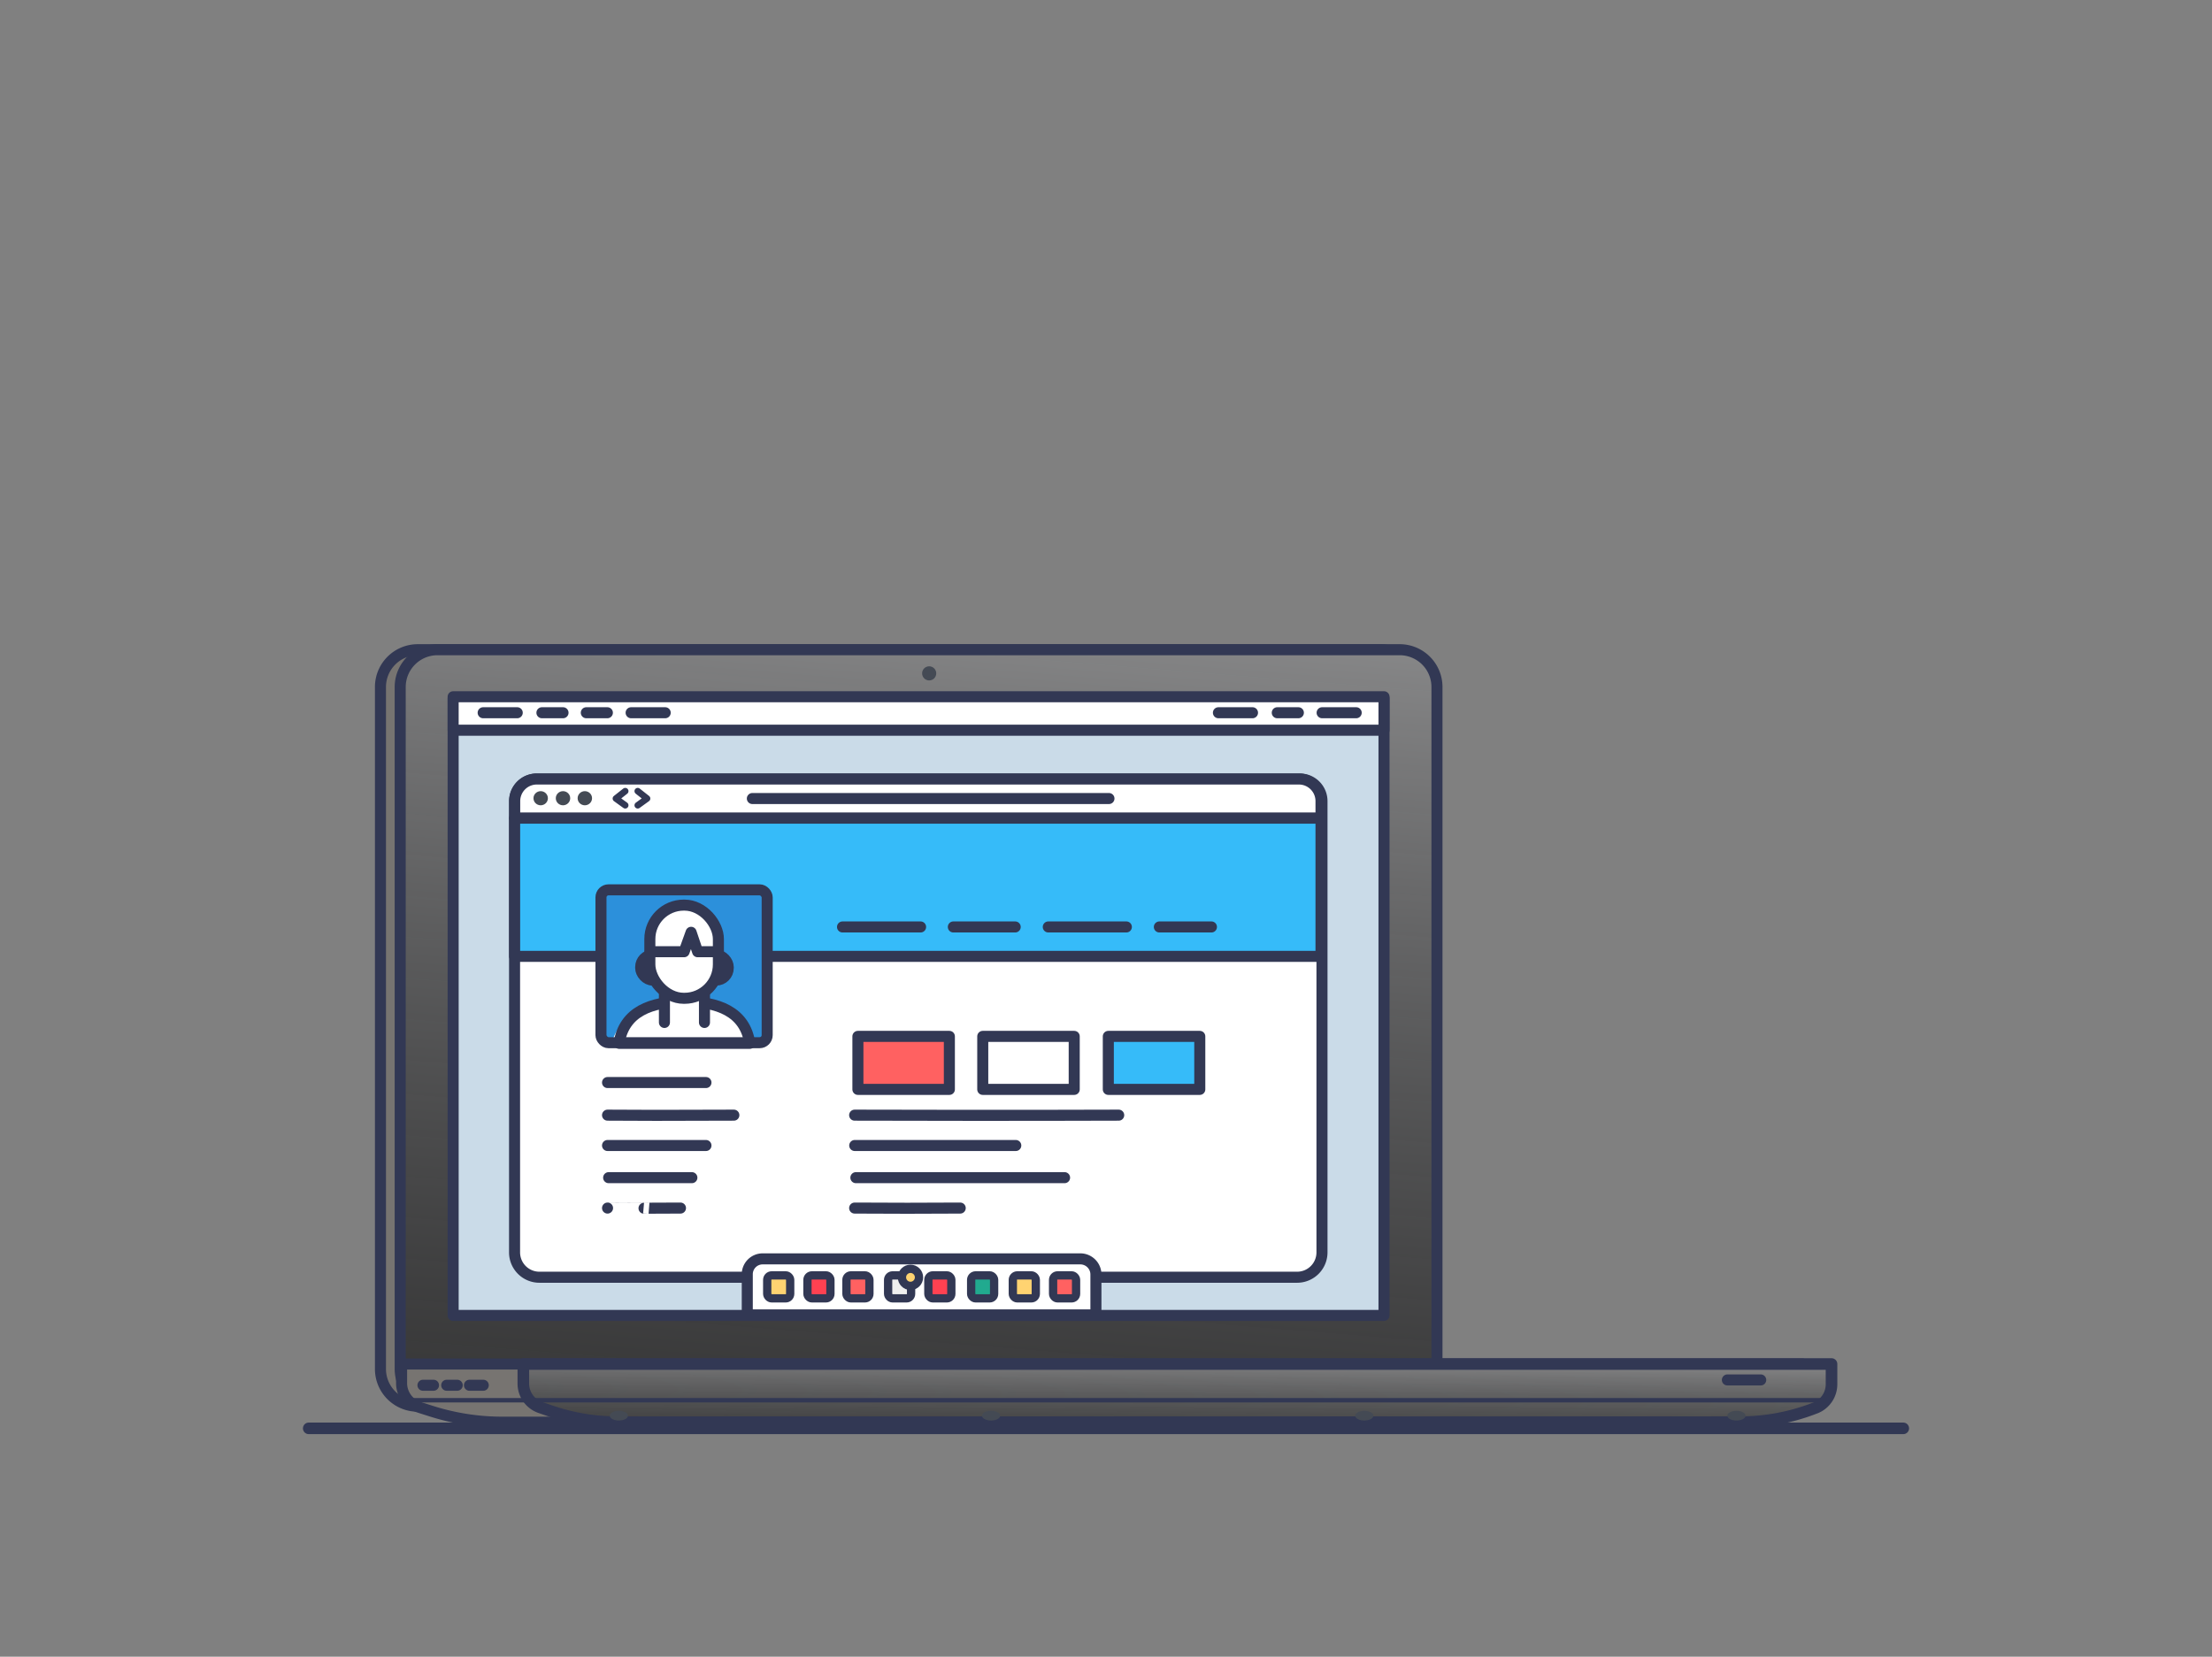 <svg xmlns="http://www.w3.org/2000/svg" xmlns:xlink="http://www.w3.org/1999/xlink" viewBox="0 0 801 600"><rect x="0" y="0" width="801" height="600" fill="#808080" stroke="none"/><defs><style>.cls-1,.cls-20{fill:#777471;}.cls-1,.cls-10,.cls-11,.cls-12,.cls-13,.cls-18,.cls-19,.cls-24,.cls-25,.cls-5,.cls-6,.cls-8,.cls-9{stroke:#323854;stroke-linecap:round;stroke-linejoin:round;}.cls-1,.cls-18,.cls-19,.cls-5,.cls-6{stroke-width:4px;}.cls-2{fill:#2b2b2b;}.cls-3{fill:url(#linear-gradient);}.cls-4{fill:#cadbe8;}.cls-24,.cls-25,.cls-5,.cls-8{fill:none;}.cls-16,.cls-6{fill:#fff;}.cls-7{fill:#444a54;}.cls-8{stroke-width:2.35px;}.cls-9{fill:#ffd371;}.cls-10,.cls-11,.cls-12,.cls-13,.cls-9{stroke-width:3px;}.cls-10{fill:#ff4151;}.cls-11,.cls-18{fill:#ff6161;}.cls-12{fill:#efefef;}.cls-13{fill:#21aa8f;}.cls-14,.cls-19{fill:#36bbf9;}.cls-15{fill:url(#linear-gradient-2);}.cls-17{fill:#2c90db;}.cls-21{fill:#e1e1e1;}.cls-22{fill:#adadad;}.cls-23{fill:url(#linear-gradient-3);}.cls-24{stroke-width:4.2px;}.cls-25{stroke-width:1.6px;}</style><linearGradient id="linear-gradient" x1="313.48" y1="609.28" x2="367.48" y2="-58.72" gradientUnits="userSpaceOnUse"><stop offset="0" stop-color="#707175" stop-opacity="0"/><stop offset="0.94" stop-color="#efefef"/></linearGradient><linearGradient id="linear-gradient-2" x1="378.55" y1="270.25" x2="164.55" y2="472.25" gradientUnits="userSpaceOnUse"><stop offset="0" stop-color="#fff" stop-opacity="0"/><stop offset="1" stop-color="#ff9583"/></linearGradient><linearGradient id="linear-gradient-3" x1="425.86" y1="533.16" x2="426.86" y2="460.16" xlink:href="#linear-gradient"/></defs><title>Images</title><g id="Color_Images" data-name="Color Images"><g id="MacBook"><path class="cls-1" d="M499.75,509.27H151.23a13.46,13.46,0,0,1-13.46-13.46v-247a13.51,13.51,0,0,1,13.51-13.51H499.69a13.51,13.51,0,0,1,13.51,13.51v247A13.46,13.46,0,0,1,499.75,509.27Z"/><path class="cls-2" d="M506.89,509.27H158.38a13.46,13.46,0,0,1-13.46-13.46v-247a13.51,13.51,0,0,1,13.51-13.51H506.84a13.51,13.51,0,0,1,13.51,13.51v247A13.46,13.46,0,0,1,506.89,509.27Z"/><path class="cls-3" d="M506.89,509.27H158.38a13.46,13.46,0,0,1-13.46-13.46v-247a13.51,13.51,0,0,1,13.51-13.51H506.84a13.51,13.51,0,0,1,13.51,13.51v247A13.46,13.46,0,0,1,506.89,509.27Z"/><rect class="cls-4" x="164.09" y="252.9" width="337.08" height="223.5"/><rect class="cls-5" x="164.09" y="252.9" width="337.08" height="223.5"/><rect class="cls-6" x="164.09" y="252.34" width="337.08" height="12.12"/><path class="cls-6" d="M469.77,462.57H195.33a9,9,0,0,1-9-9V290.13a8,8,0,0,1,8-8H470.71a8,8,0,0,1,8,8V453.58A9,9,0,0,1,469.77,462.57Z"/><path class="cls-6" d="M478.36,296.31v-6.18a8,8,0,0,0-8-8H194.38a8,8,0,0,0-8,8v6.18Z"/><line class="cls-5" x1="272.44" y1="289.2" x2="401.57" y2="289.2"/><ellipse class="cls-7" cx="195.79" cy="289.09" rx="2.61" ry="2.56"/><ellipse class="cls-7" cx="203.87" cy="289.09" rx="2.61" ry="2.56"/><ellipse class="cls-7" cx="211.78" cy="289.09" rx="2.61" ry="2.56"/><path class="cls-5" d="M220,403.87c19.33.07,12.13.12,45.74,0"/><path class="cls-5" d="M220,414.86h35.64"/><path class="cls-5" d="M220,392.06h35.64"/><path class="cls-5" d="M220.4,426.51h30.14"/><path class="cls-5" d="M220,437.52c26.47.1-.05.08,26.41,0"/><path class="cls-5" d="M309.48,403.87c19.33.07,62,.12,95.62,0"/><path class="cls-5" d="M309.51,414.86h58.32"/><path class="cls-5" d="M309.93,426.51H385.5"/><path class="cls-5" d="M309.48,437.52c26.47.1,11.76.08,38.23,0"/><line class="cls-5" x1="174.96" y1="258.13" x2="187.3" y2="258.13"/><line class="cls-5" x1="196.24" y1="258.13" x2="203.88" y2="258.13"/><line class="cls-5" x1="212.31" y1="258.13" x2="219.94" y2="258.13"/><line class="cls-5" x1="228.54" y1="258.13" x2="240.88" y2="258.13"/><line class="cls-5" x1="462.52" y1="258.13" x2="470.16" y2="258.13"/><line class="cls-5" x1="441.21" y1="258.13" x2="453.55" y2="258.13"/><line class="cls-5" x1="478.76" y1="258.13" x2="491.1" y2="258.13"/><polyline class="cls-8" points="226.41 286.52 223.02 289.2 226.41 291.65"/><polyline class="cls-8" points="230.93 286.52 234.32 289.2 230.93 291.65"/><path class="cls-6" d="M396.85,476.21H270.6V461.53a5.57,5.57,0,0,1,5.54-5.61H391.23a5.65,5.65,0,0,1,5.62,5.69Z"/><rect class="cls-9" x="277.82" y="461.9" width="8.32" height="8.32" rx="1.62" ry="1.62"/><rect class="cls-10" x="292.39" y="461.9" width="8.32" height="8.32" rx="1.62" ry="1.62"/><rect class="cls-11" x="306.51" y="461.9" width="8.32" height="8.32" rx="1.62" ry="1.62"/><rect class="cls-12" x="321.6" y="461.9" width="8.32" height="8.32" rx="1.62" ry="1.62"/><rect class="cls-10" x="336.17" y="461.9" width="8.32" height="8.32" rx="1.62" ry="1.62"/><rect class="cls-13" x="351.67" y="461.9" width="8.32" height="8.32" rx="1.62" ry="1.62"/><rect class="cls-9" x="366.76" y="461.9" width="8.32" height="8.32" rx="1.62" ry="1.62"/><rect class="cls-11" x="381.34" y="461.9" width="8.32" height="8.32" rx="1.62" ry="1.62"/><circle class="cls-9" cx="329.7" cy="462.61" r="3.09"/><path class="cls-14" d="M478.36,296.31h-292v50.05h32.49v27a3.13,3.13,0,0,0,3.13,3.13h51.52a3.13,3.13,0,0,0,3.13-3.13v-27H478.36Z"/><path class="cls-15" d="M258.31,376.52h15.17a3.13,3.13,0,0,0,3.13-3.13V358.22Z"/><path class="cls-5" d="M478.36,296.31h-292v50.05h32.49v27a3.13,3.13,0,0,0,3.13,3.13h51.52a3.13,3.13,0,0,0,3.13-3.13v-27H478.36Z"/><rect class="cls-16" x="217.62" y="322.27" width="60.19" height="55.36" rx="2.74" ry="2.74"/><path class="cls-17" d="M275.08,322.27H220.37a2.74,2.74,0,0,0-2.74,2.74v49.88a2.74,2.74,0,0,0,2.74,2.74h1.15c3.71-12.8,20-17.71,32.13-15a29.46,29.46,0,0,1,20,15h1.46a2.74,2.74,0,0,0,2.74-2.74V325A2.74,2.74,0,0,0,275.08,322.27Z"/><line class="cls-5" x1="305.09" y1="335.71" x2="333.36" y2="335.71"/><line class="cls-5" x1="379.6" y1="335.71" x2="407.87" y2="335.71"/><line class="cls-5" x1="419.82" y1="335.71" x2="438.68" y2="335.71"/><line class="cls-5" x1="345.22" y1="335.71" x2="367.62" y2="335.71"/><rect class="cls-18" x="310.66" y="375.34" width="33.12" height="19.2"/><rect class="cls-6" x="355.87" y="375.34" width="33.12" height="19.2"/><rect class="cls-19" x="401.34" y="375.34" width="33.12" height="19.2"/><circle class="cls-7" cx="336.47" cy="243.87" r="2.56"/><rect class="cls-5" x="217.62" y="322.27" width="60.19" height="55.36" rx="2.74" ry="2.74"/><path class="cls-5" d="M271.51,377.86c-1.73-11.52-11.66-15.13-23.66-15.13s-21.93,3.61-23.66,15.13Z"/><rect class="cls-6" x="232" y="345.87" width="31.71" height="9.08" rx="4.36" ry="4.36"/><polyline class="cls-6" points="240.6 370.3 240.6 355.17 255.1 355.17 255.1 370.3"/><rect class="cls-6" x="235.32" y="327.8" width="24.82" height="33.75" rx="12.28" ry="12.28"/><polyline class="cls-6" points="235.47 344.68 247.73 344.68 250.26 337.65 252.62 344.68 258.89 344.68"/><path class="cls-5" d="M506.89,509.27H158.38a13.46,13.46,0,0,1-13.46-13.46v-247a13.51,13.51,0,0,1,13.51-13.51H506.84a13.51,13.51,0,0,1,13.51,13.51v247A13.46,13.46,0,0,1,506.89,509.27Z"/><path class="cls-20" d="M646.67,509.83l-.2.07a85,85,0,0,1-29.18,5.17H182a85,85,0,0,1-25.84-4l-4.33-1.38a9.21,9.21,0,0,1-6.41-8.77V494h507.3v7.2A9.21,9.21,0,0,1,646.67,509.83Z"/><path class="cls-5" d="M646.67,509.83l-.2.07a85,85,0,0,1-29.18,5.17H182a85,85,0,0,1-25.84-4l-4.33-1.38a9.21,9.21,0,0,1-6.41-8.77V494h507.3v7.2A9.21,9.21,0,0,1,646.67,509.83Z"/><path class="cls-21" d="M657.58,509.83l-.19.07a74.7,74.7,0,0,1-27.25,5.17H223.64a74.57,74.57,0,0,1-24.13-4l-4-1.38a9.17,9.17,0,0,1-6-8.77V494H663.22v7.2A9.2,9.2,0,0,1,657.58,509.83Z"/><path class="cls-22" d="M191.09,506.24a8.63,8.63,0,0,0,4.37,3.42l4,1.38a74.57,74.57,0,0,0,24.13,4h406.5a74.7,74.7,0,0,0,27.25-5.17l.19-.07a8.68,8.68,0,0,0,4.2-3.58Z"/><path class="cls-5" d="M457.33,494.79s1.14,3.8-5.59,3.8H401c-6.73,0-5.59-3.8-5.59-3.8"/><path class="cls-2" d="M657.58,509.83l-.19.07a74.7,74.7,0,0,1-27.25,5.17H223.64a74.57,74.57,0,0,1-24.13-4l-4-1.38a9.17,9.17,0,0,1-6-8.77V494H663.22v7.2A9.2,9.2,0,0,1,657.58,509.83Z"/><path class="cls-23" d="M657.58,509.83l-.19.07a74.7,74.7,0,0,1-27.25,5.17H223.64a74.57,74.57,0,0,1-24.13-4l-4-1.38a9.17,9.17,0,0,1-6-8.77V494H663.22v7.2A9.2,9.2,0,0,1,657.58,509.83Z"/><path class="cls-24" d="M657.58,509.83l-.19.07a74.7,74.7,0,0,1-27.25,5.17H223.64a74.57,74.57,0,0,1-24.13-4l-4-1.38a9.17,9.17,0,0,1-6-8.77V494H663.22v7.2A9.2,9.2,0,0,1,657.58,509.83Z"/><line class="cls-5" x1="625.51" y1="499.77" x2="637.59" y2="499.77"/><ellipse class="cls-7" cx="224.1" cy="512.71" rx="3.3" ry="1.76"/><ellipse class="cls-7" cx="494.03" cy="512.71" rx="3.3" ry="1.76"/><ellipse class="cls-7" cx="358.88" cy="512.71" rx="3.3" ry="1.76"/><ellipse class="cls-7" cx="628.8" cy="512.71" rx="3.3" ry="1.76"/><line class="cls-5" x1="153.16" y1="501.69" x2="156.98" y2="501.69"/><line class="cls-5" x1="161.76" y1="501.69" x2="165.57" y2="501.69"/><line class="cls-5" x1="170" y1="501.69" x2="175" y2="501.69"/><line class="cls-25" x1="148.42" y1="507.11" x2="661.78" y2="507.11"/><line class="cls-24" x1="111.8" y1="517.3" x2="689.2" y2="517.3"/></g></g></svg>